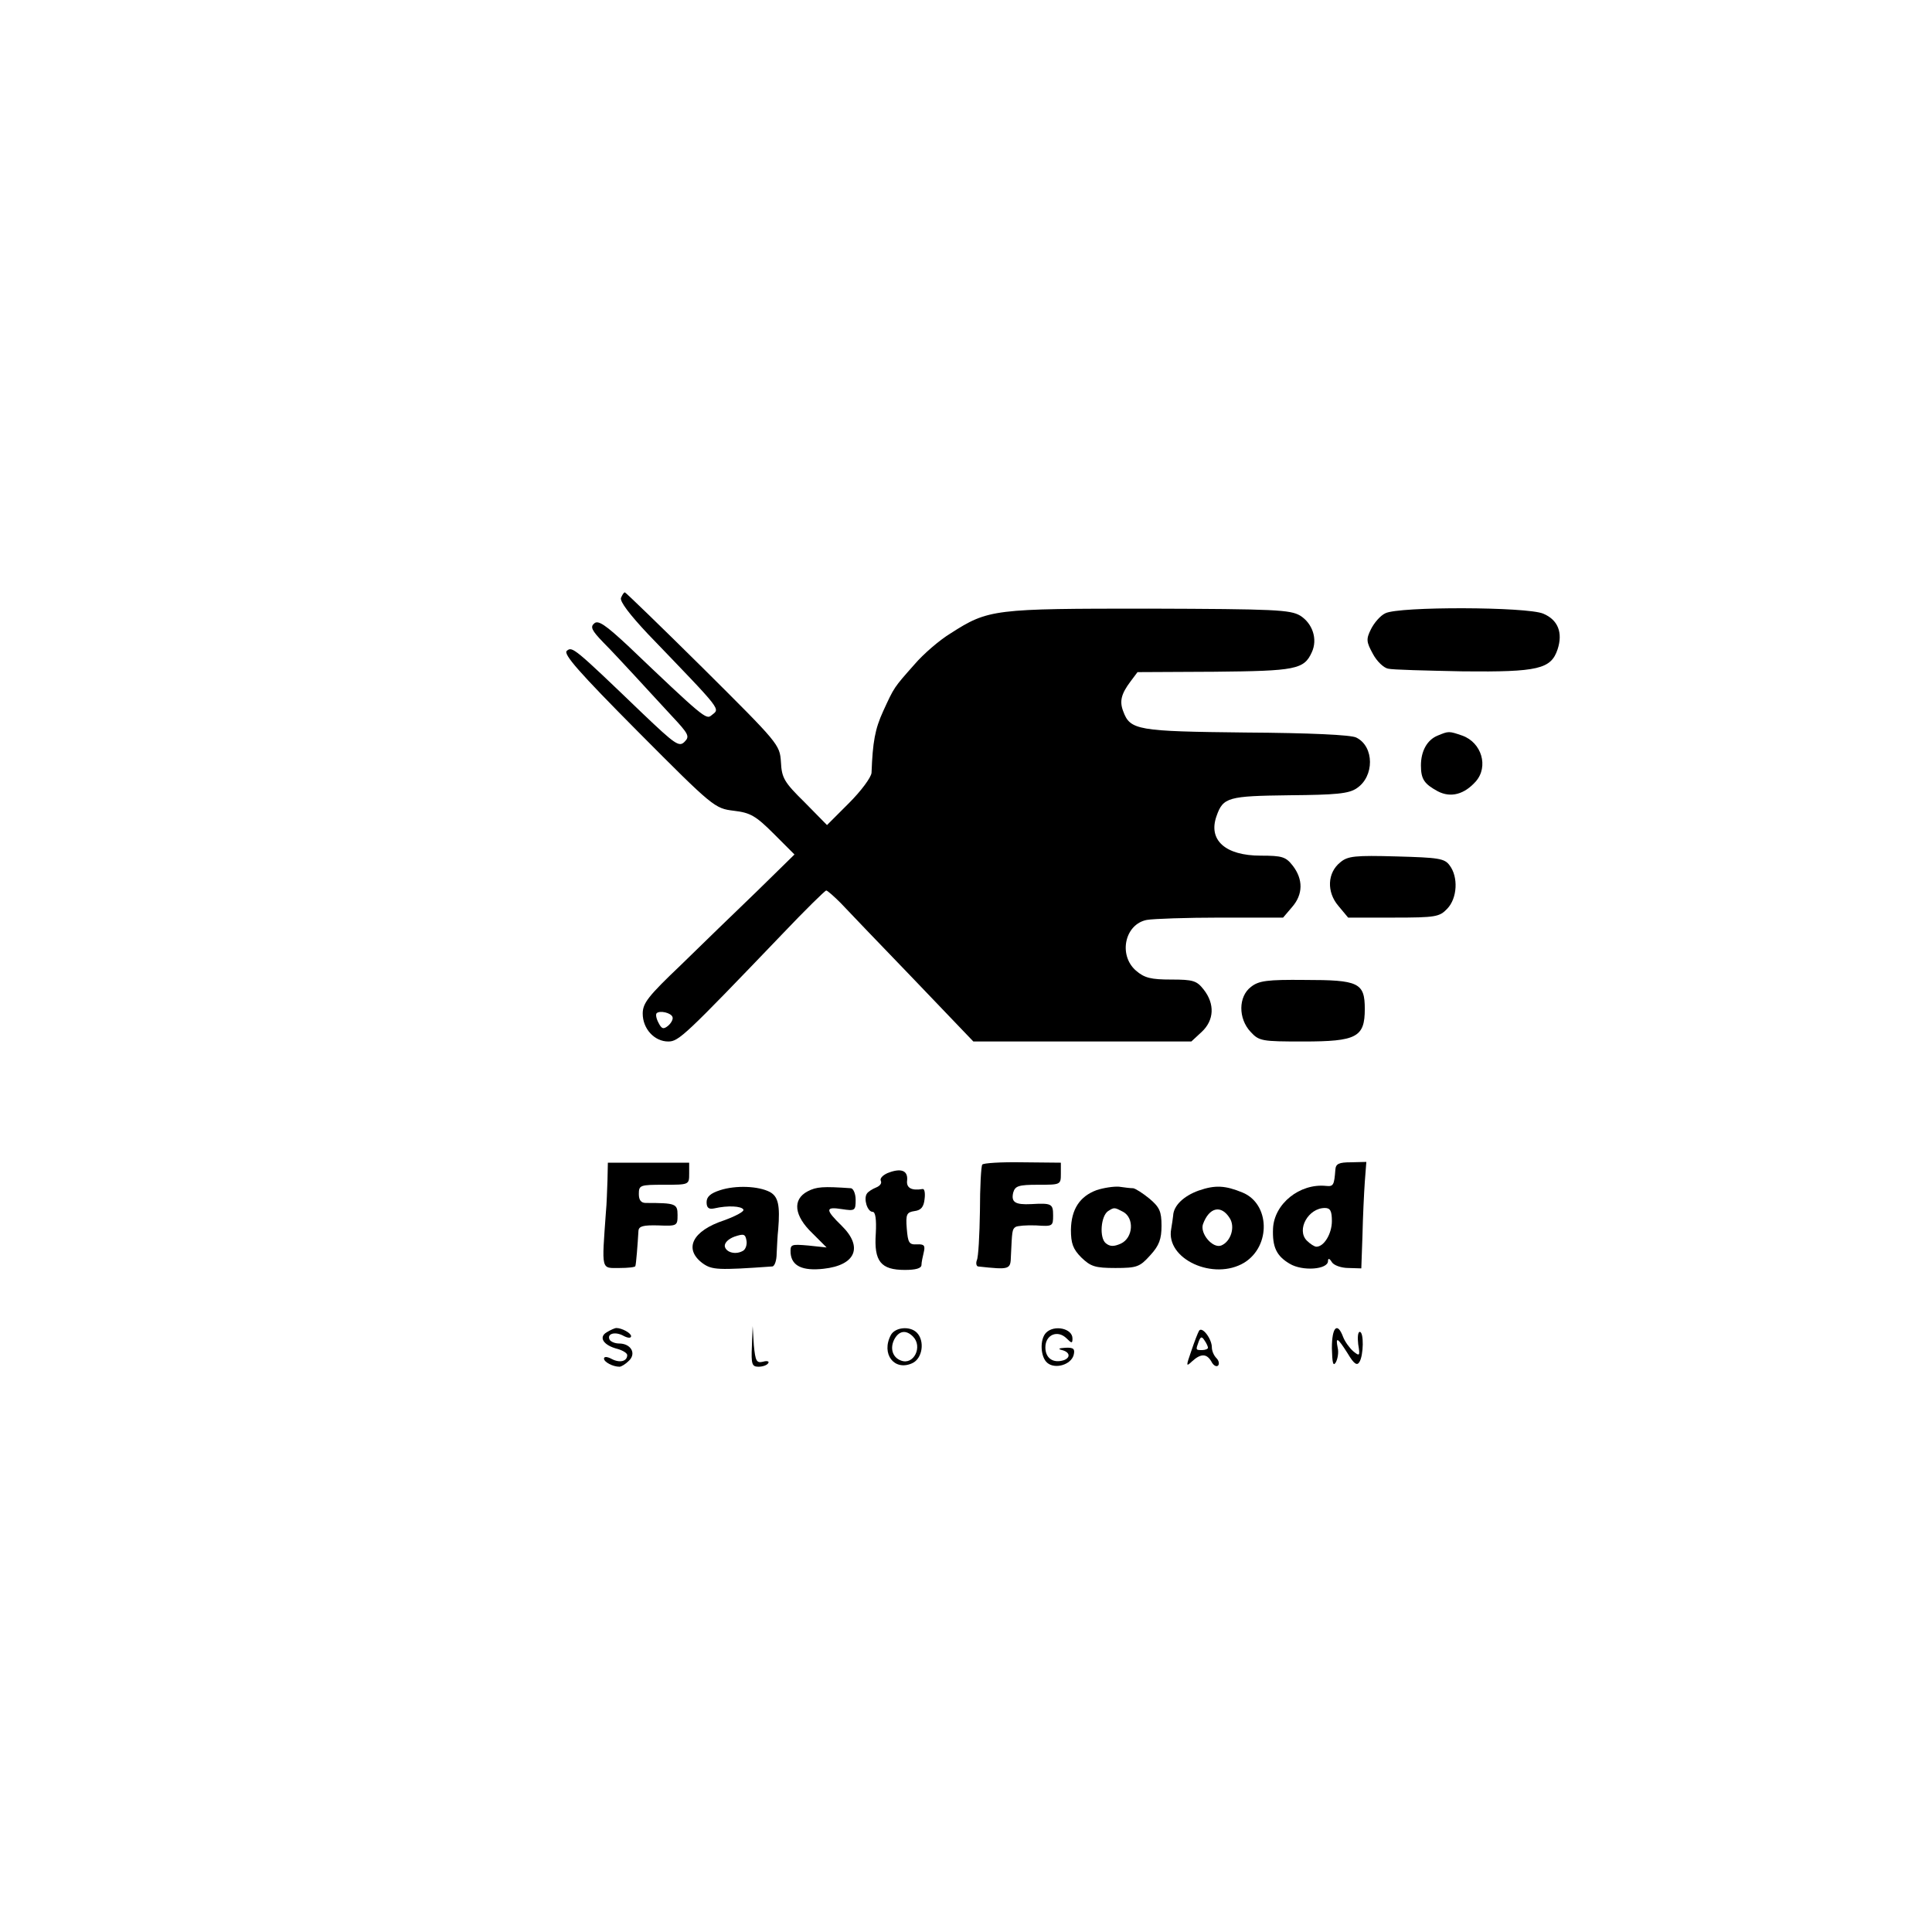 <?xml version="1.0" standalone="no"?>
<!DOCTYPE svg PUBLIC "-//W3C//DTD SVG 20010904//EN"
 "http://www.w3.org/TR/2001/REC-SVG-20010904/DTD/svg10.dtd">
<svg version="1.0" xmlns="http://www.w3.org/2000/svg"
 width="499pt" height="499pt" viewBox="0 0 499 499"
 preserveAspectRatio="xMidYMid meet">
<g transform="translate(0,499) scale(0.1,-0.1)"
fill="#000000" stroke="none">
<path d="M1604 3446 c-4 -9 23 -44 69 -93 198 -206 187 -192 164 -211 -13 -11
-21 -5 -215 180 -58 54 -77 67 -87 58 -11 -9 -7 -18 23 -49 20 -20 57 -60 82
-87 25 -27 67 -73 94 -102 45 -48 48 -54 34 -68 -14 -14 -24 -7 -108 73 -178
171 -182 174 -196 162 -10 -8 31 -55 184 -209 194 -195 198 -198 247 -204 43
-5 57 -13 104 -60 l53 -53 -98 -96 c-55 -53 -143 -138 -196 -190 -84 -80 -98
-98 -98 -125 0 -39 30 -72 66 -72 27 0 43 15 296 279 58 61 109 111 112 111 3
0 20 -15 37 -32 17 -18 101 -106 187 -195 l156 -163 282 0 281 0 27 25 c32 30
34 72 5 109 -18 23 -27 26 -84 26 -52 0 -69 4 -91 23 -46 40 -29 120 28 131
17 3 103 6 191 6 l161 0 23 27 c29 33 29 72 2 107 -18 23 -27 26 -83 26 -91 0
-136 40 -114 102 17 49 30 52 189 54 119 1 153 4 173 18 46 30 46 108 -1 131
-13 7 -121 12 -285 13 -281 3 -299 6 -317 55 -10 26 -5 45 19 77 l18 24 199 1
c209 2 231 6 251 50 16 34 2 75 -30 95 -26 15 -63 17 -391 18 -400 0 -414 -1
-512 -64 -28 -17 -70 -53 -93 -80 -54 -61 -52 -58 -81 -121 -21 -46 -27 -79
-30 -159 -1 -12 -27 -47 -58 -78 l-57 -57 -58 59 c-53 52 -59 63 -61 104 -3
45 -6 48 -201 242 -109 108 -200 196 -202 196 -3 0 -7 -7 -10 -14z m133 -1083
c2 -5 -3 -15 -11 -22 -12 -10 -17 -9 -25 7 -6 11 -8 22 -5 25 8 8 38 1 41 -10z"/>
<path d="M3578 3406 c-13 -6 -29 -25 -37 -41 -13 -26 -12 -33 5 -64 10 -19 28
-36 39 -38 11 -3 98 -5 194 -7 194 -2 227 6 244 57 14 43 1 76 -37 92 -42 18
-373 19 -408 1z"/>
<path d="M3713 3090 c-27 -11 -43 -40 -43 -77 0 -36 9 -48 44 -67 33 -17 68
-8 98 26 33 38 15 100 -35 118 -35 12 -35 12 -64 0z"/>
<path d="M3462 2763 c-34 -27 -36 -77 -5 -113 l25 -30 117 0 c110 0 119 2 139
23 26 27 29 82 6 112 -13 18 -29 20 -137 23 -107 3 -126 1 -145 -15z"/>
<path d="M3231 2441 c-33 -25 -33 -82 -1 -116 22 -24 29 -25 136 -25 138 0
159 11 159 84 0 68 -16 75 -155 75 -97 1 -119 -2 -139 -18z"/>
<path d="M1569 1941 c-1 -25 -2 -62 -4 -81 -11 -154 -13 -145 35 -145 22 0 41
2 41 5 2 5 6 56 8 91 1 12 12 15 51 14 49 -2 50 -1 50 27 0 29 -5 31 -82 31
-12 0 -18 7 -18 23 0 23 3 24 65 24 65 0 65 0 65 29 l0 28 -105 0 -105 0 -1
-46z"/>
<path d="M2537 1982 c-3 -4 -6 -58 -6 -120 -1 -62 -4 -119 -8 -127 -3 -8 -1
-15 3 -16 83 -9 84 -8 85 27 3 64 3 69 12 75 5 3 28 5 53 4 43 -3 44 -2 44 26
0 30 -4 32 -57 29 -41 -2 -52 5 -46 30 5 17 14 20 64 20 58 0 59 0 59 28 l0
29 -100 1 c-54 1 -101 -2 -103 -6z"/>
<path d="M3449 1969 c-3 -40 -5 -44 -24 -42 -68 7 -134 -46 -137 -110 -2 -48
9 -71 43 -91 33 -20 99 -15 99 7 0 8 4 7 10 -3 5 -8 24 -15 43 -15 l33 -1 3
85 c1 47 4 109 6 138 l4 52 -40 -1 c-31 0 -39 -4 -40 -19z m-9 -133 c0 -32
-20 -66 -40 -66 -5 0 -16 7 -25 16 -27 28 4 84 47 84 14 0 18 -8 18 -34z"/>
<path d="M2292 1960 c-13 -6 -20 -14 -17 -20 3 -6 -2 -13 -12 -17 -10 -4 -21
-11 -24 -16 -9 -13 1 -47 15 -47 7 0 10 -19 8 -56 -5 -72 13 -94 75 -94 28 0
43 4 43 13 0 6 3 21 6 33 4 17 1 21 -18 20 -20 -1 -23 4 -26 41 -3 37 0 42 20
45 17 2 24 11 26 31 2 15 0 27 -5 26 -29 -5 -43 3 -40 23 2 25 -16 32 -51 18z"/>
<path d="M1860 1916 c-25 -8 -35 -17 -35 -31 0 -15 6 -19 20 -16 35 8 70 6 75
-3 3 -5 -20 -17 -50 -28 -82 -27 -105 -74 -55 -111 24 -17 39 -18 180 -8 6 1
11 16 11 34 1 17 2 46 4 62 5 62 0 84 -21 96 -30 16 -89 18 -129 5z m60 -156
c-19 -12 -45 -5 -48 11 -1 9 9 19 25 25 24 8 28 7 31 -10 2 -10 -2 -22 -8 -26z"/>
<path d="M2086 1913 c-40 -21 -35 -63 12 -108 l37 -37 -47 5 c-46 4 -47 3 -46
-20 3 -33 31 -46 85 -40 83 9 103 56 47 111 -43 42 -43 50 1 43 33 -5 35 -4
35 24 0 16 -6 29 -12 30 -72 5 -89 4 -112 -8z"/>
<path d="M2832 1916 c-43 -16 -65 -49 -66 -102 0 -35 5 -50 27 -72 24 -23 35
-27 88 -27 56 0 63 3 90 33 23 25 29 42 29 76 0 37 -5 48 -31 70 -17 14 -36
26 -42 27 -7 0 -23 2 -37 4 -14 1 -40 -3 -58 -9z m69 -56 c29 -16 26 -67 -6
-82 -18 -8 -28 -8 -39 1 -17 14 -13 70 6 83 16 10 16 10 39 -2z"/>
<path d="M3096 1915 c-39 -14 -65 -39 -66 -65 -1 -8 -3 -23 -5 -34 -15 -78
110 -135 189 -87 69 43 66 152 -5 181 -44 18 -70 20 -113 5z m80 -71 c15 -23
3 -61 -22 -71 -22 -8 -55 31 -47 55 16 44 47 51 69 16z"/>
<path d="M1567 1549 c-22 -13 -8 -34 28 -43 14 -4 25 -11 25 -16 0 -16 -19
-21 -40 -10 -11 6 -20 7 -20 1 0 -9 23 -21 40 -21 5 0 16 7 25 16 19 19 4 44
-26 44 -10 0 -20 4 -24 9 -9 16 13 23 35 11 11 -6 20 -7 20 -1 0 8 -24 21 -38
21 -4 0 -15 -5 -25 -11z"/>
<path d="M1942 1513 c-2 -46 0 -53 17 -53 11 0 22 4 25 9 4 5 -3 7 -13 4 -17
-4 -20 1 -24 43 l-3 49 -2 -52z"/>
<path d="M2301 1542 c-26 -49 9 -94 55 -73 27 12 33 58 12 79 -18 18 -56 14
-67 -6z m57 -4 c26 -26 2 -75 -31 -62 -22 8 -29 32 -17 55 12 22 30 25 48 7z"/>
<path d="M2702 1548 c-17 -17 -15 -63 3 -78 20 -17 61 -5 68 20 4 16 0 20 -21
19 -17 -1 -21 -3 -9 -6 20 -5 23 -19 5 -26 -28 -9 -48 5 -48 33 0 33 32 46 55
23 13 -13 15 -13 15 0 0 26 -47 36 -68 15z"/>
<path d="M3097 1553 c-3 -5 -12 -28 -20 -52 -14 -40 -14 -42 2 -27 23 21 38
20 50 -1 5 -10 13 -14 17 -10 4 4 2 13 -4 19 -7 7 -12 19 -12 28 0 22 -25 55
-33 43z m23 -44 c0 -3 -7 -6 -15 -6 -17 0 -17 0 -9 22 5 13 8 14 15 3 5 -7 9
-16 9 -19z"/>
<path d="M3440 1508 c1 -38 3 -48 10 -37 5 9 8 26 5 38 -6 30 0 26 26 -15 16
-27 24 -32 30 -22 11 17 12 78 1 78 -5 0 -6 -15 -4 -32 5 -30 4 -32 -13 -18
-9 8 -21 24 -26 37 -15 40 -29 25 -29 -29z"/>
</g>
</svg>
